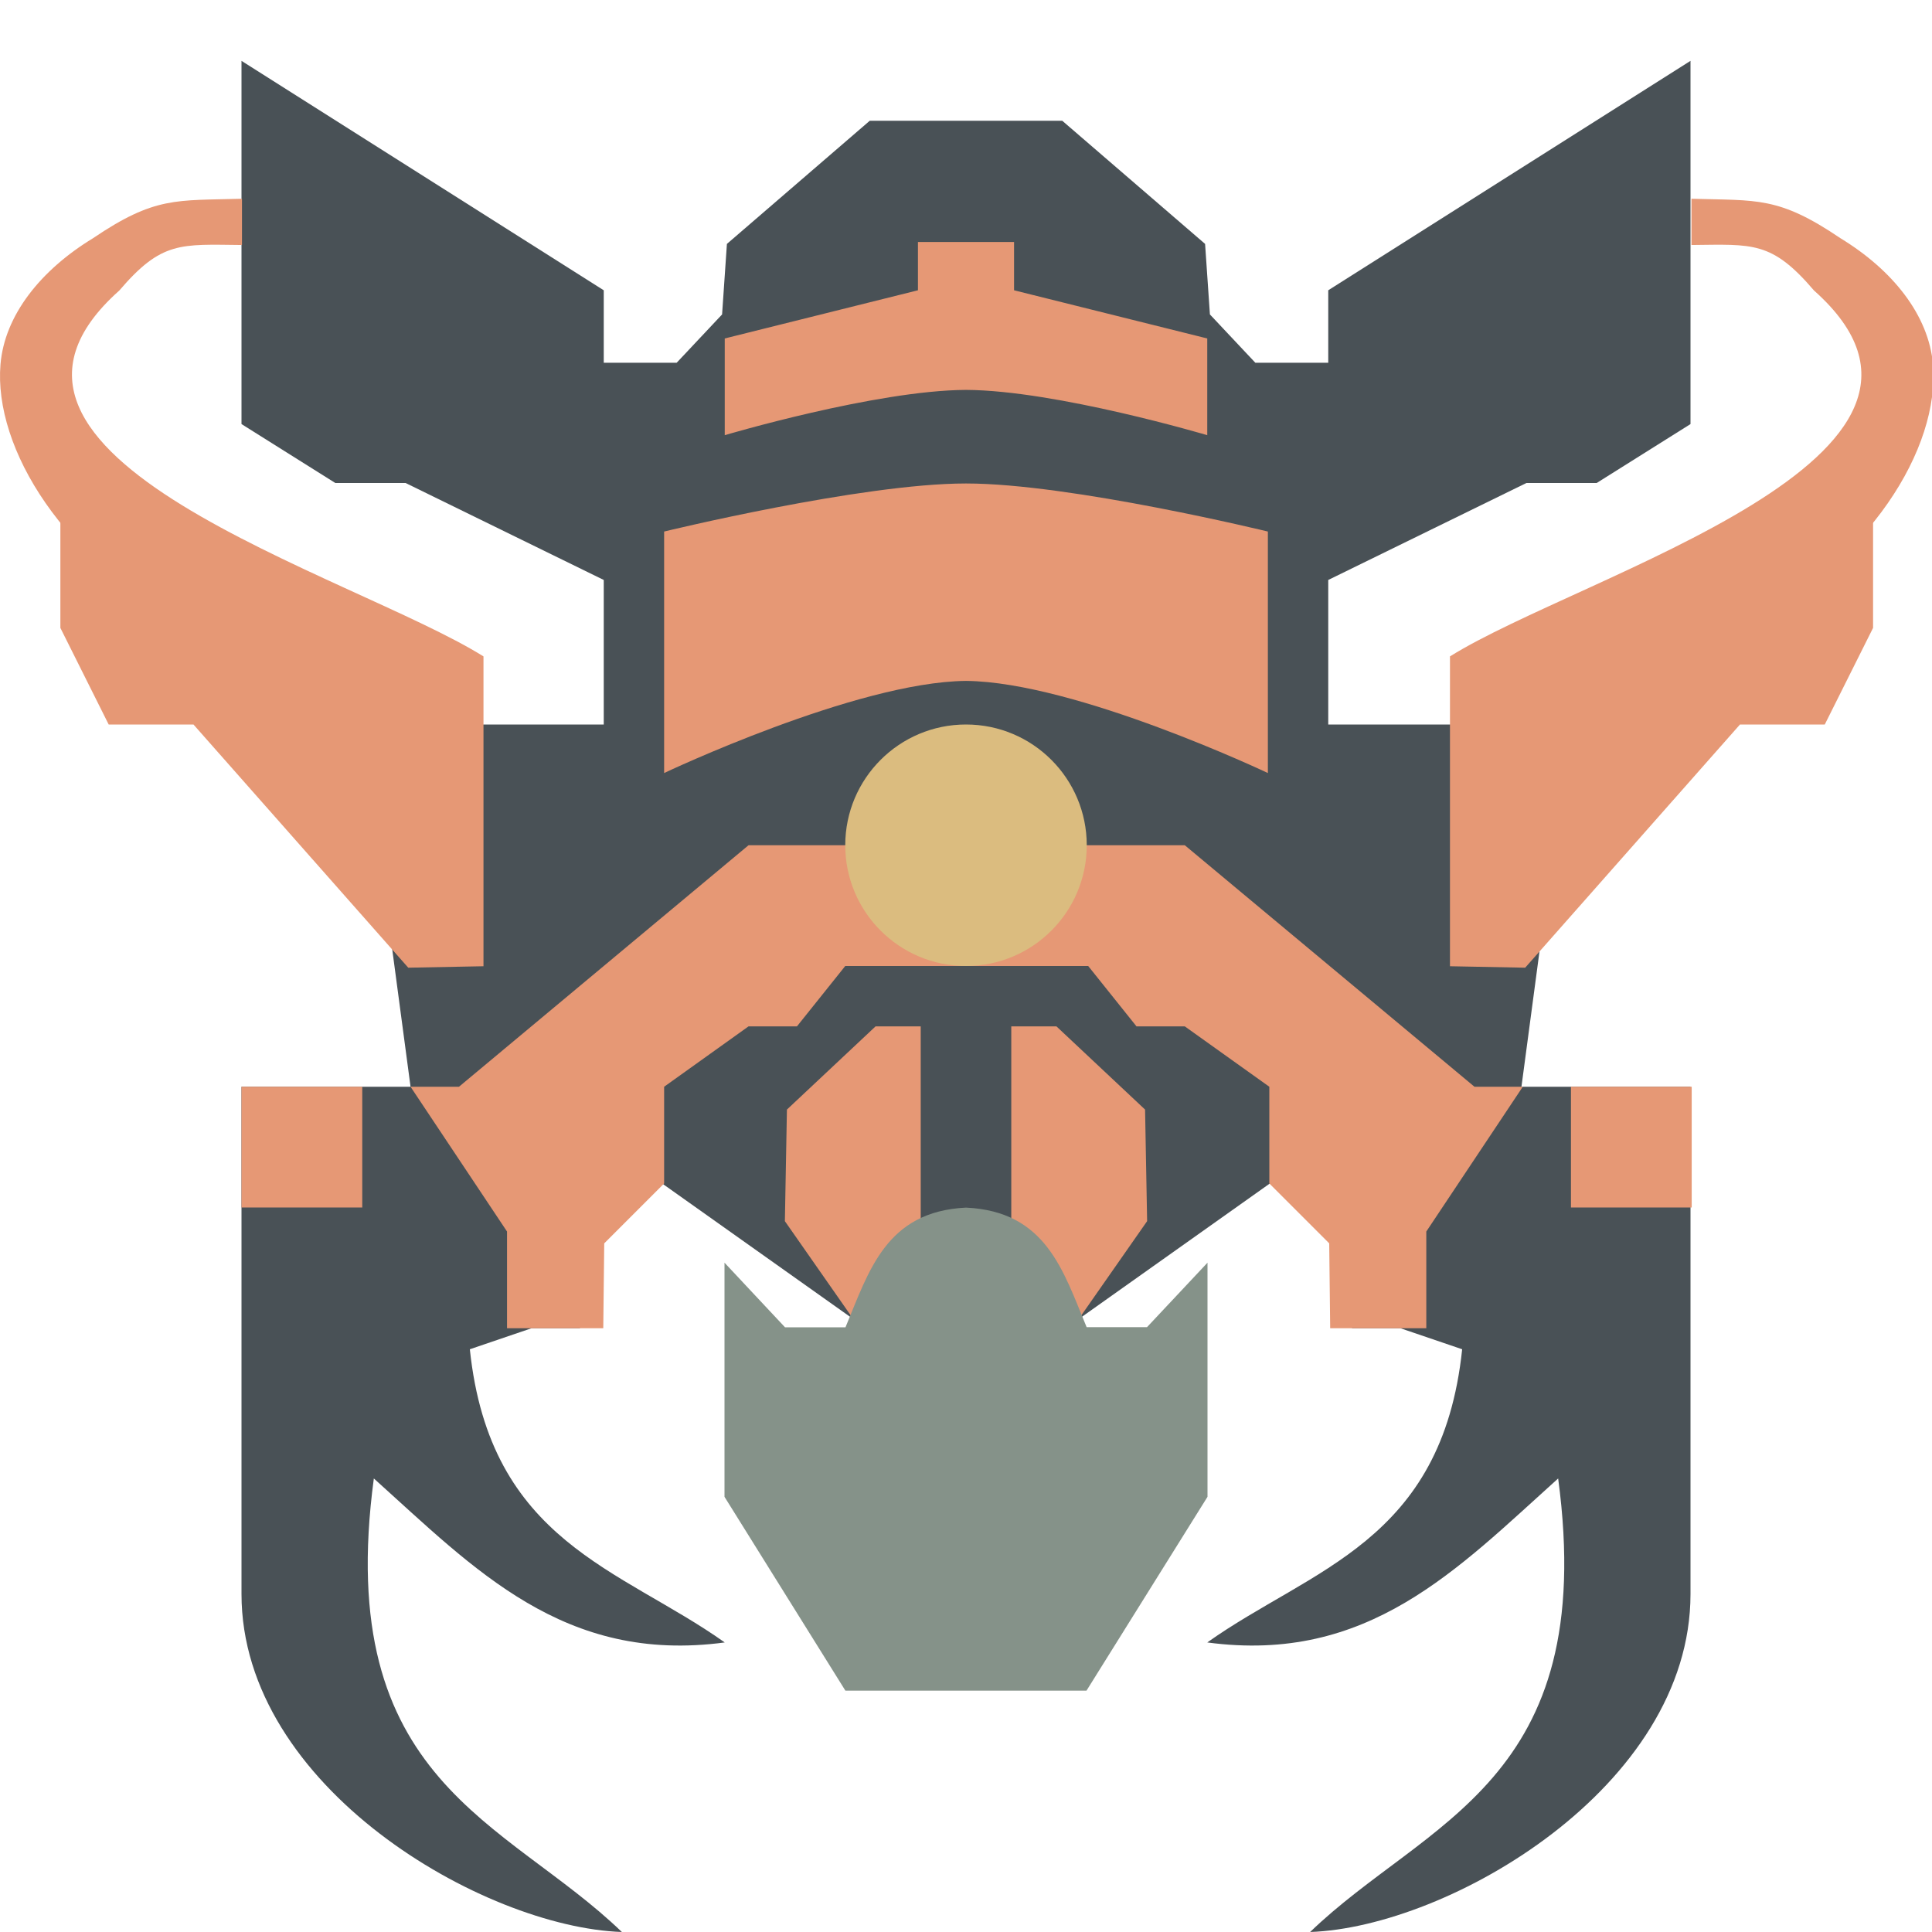 <svg xmlns="http://www.w3.org/2000/svg" width="16" height="16" version="1">
 <path style="fill:#e69875" d="M 0.5,4.001 1.7,4.8 2.1,6 H 0.9 L 0.5,5.2 Z"/>
 <path style="fill:#e69875" d="M 15.512,4.001 14.312,4.8 13.912,6 h 1.2 l 0.4,-0.8 z"/>
 <path style="fill:#495156" d="M 2 0.504 L 2 3.512 L 2.777 4 L 3.359 4 L 5 4.803 L 5 6 L 3 6 L 3.4 9 L 2 9 L 2 13.201 C 2 14.801 4.003 15.96 5.15 16 C 4.19 15.073 2.758 14.764 3.096 12.244 C 3.931 12.995 4.67 13.781 6.002 13.602 C 5.139 12.989 4.059 12.772 3.891 11.174 L 4.402 11 L 4.803 11 L 4.822 9.818 L 5.203 9.602 L 7.598 11.301 L 8 11.301 L 8.402 11.301 L 10.797 9.602 L 11.178 9.818 L 11.197 11 L 11.598 11 L 12.109 11.174 C 11.941 12.772 10.861 12.989 9.998 13.602 C 11.33 13.781 12.069 12.995 12.904 12.244 C 13.242 14.764 11.81 15.073 10.85 16 C 11.997 15.96 14 14.801 14 13.201 L 14 9 L 12.6 9 L 13 6 L 11 6 L 11 4.803 L 12.641 4 L 13.223 4 L 14 3.512 L 14 0.504 L 11 2.404 L 11 3.004 L 10.396 3.004 L 10.02 2.604 L 9.98 2.02 L 8.797 1 L 8 1 L 7.203 1 L 6.02 2.02 L 5.98 2.604 L 5.604 3.004 L 5 3.004 L 5 2.404 L 2 0.504 z"/>
 <rect style="fill:#e69875" width="1" height="1" x="-14.01" y="9" transform="scale(-1,1)"/>
 <path style="fill:#e69875" d="M 2.004 1.646 C 1.458 1.662 1.284 1.625 0.77 1.973 C 0.338 2.236 0.038 2.61 0.004 3.018 C -0.054 3.709 0.525 4.662 1.604 5.203 L 1.604 6.002 L 3.381 8.014 L 4.004 8.002 L 4.004 5.436 C 2.911 4.754 -0.562 3.785 0.988 2.406 C 1.339 1.995 1.495 2.024 2.004 2.029 L 2.004 1.646 z M 14.008 1.646 L 14.008 2.029 C 14.517 2.024 14.672 1.995 15.023 2.406 C 16.573 3.785 13.101 4.754 12.008 5.436 L 12.008 8.002 L 12.631 8.014 L 14.408 6.002 L 14.408 5.203 C 15.487 4.662 16.066 3.709 16.008 3.018 C 15.973 2.61 15.674 2.236 15.242 1.973 C 14.728 1.625 14.554 1.662 14.008 1.646 z M 7.602 2.004 L 7.602 2.404 L 6.002 2.803 L 6.002 3.604 C 6.002 3.604 7.251 3.233 7.998 3.229 C 7.999 3.229 8.001 3.229 8.002 3.229 C 8.749 3.233 9.998 3.604 9.998 3.604 L 9.998 2.803 L 8.398 2.404 L 8.398 2.004 L 8.002 2.004 L 7.998 2.004 L 7.602 2.004 z M 7.998 4.004 C 7.134 4.004 5.5 4.402 5.5 4.402 L 5.5 6.402 C 5.5 6.402 7.089 5.648 7.998 5.639 C 7.999 5.639 8.001 5.639 8.002 5.639 C 8.911 5.648 10.5 6.402 10.5 6.402 L 10.5 4.402 C 10.5 4.402 8.866 4.004 8.002 4.004 C 8.001 4.004 7.999 4.004 7.998 4.004 z M 6.199 7 L 3.801 9 L 3.4 9 L 4.199 10.199 L 4.199 11 L 4.996 11 L 5.004 10.297 L 5.5 9.801 L 5.5 9 L 6.199 8.5 L 6.6 8.5 L 7 8 L 8.012 8 L 9.012 8 L 9.412 8.5 L 9.812 8.5 L 10.512 9 L 10.512 9.801 L 11.008 10.297 L 11.016 11 L 11.812 11 L 11.812 10.199 L 12.611 9 L 12.211 9 L 9.812 7 L 8.023 7 L 8.006 7.75 L 7.988 7 L 6.199 7 z"/>
 <rect style="fill:#e69875" width="1" height="1" x="2" y="9"/>
 <path style="fill:#e69875" d="M 7.251,8.5 6.517,9.189 6.5,10.113 7.462,11.49 7.998,11.5 h 0.004 L 8.538,11.49 9.5,10.113 9.483,9.189 8.749,8.5 H 8.375 v 2.333 h -0.75 V 8.5 Z"/>
 <path style="fill:#859289" d="m 7.998,10.001 c -0.66,0.033 -0.801,0.522 -0.996,0.991 H 6.501 L 6,10.457 v 1.939 l 1.001,1.605 h 0.996 0.005 0.996 L 10,12.396 V 10.457 L 9.499,10.991 H 8.999 C 8.804,10.522 8.663,10.033 8.002,10.001 c -0.002,-8.8e-5 -0.003,8.5e-5 -0.005,0 z"/>
 <circle style="fill:#dbbc7f" cx="8" cy="7" r="1"/>
</svg>
